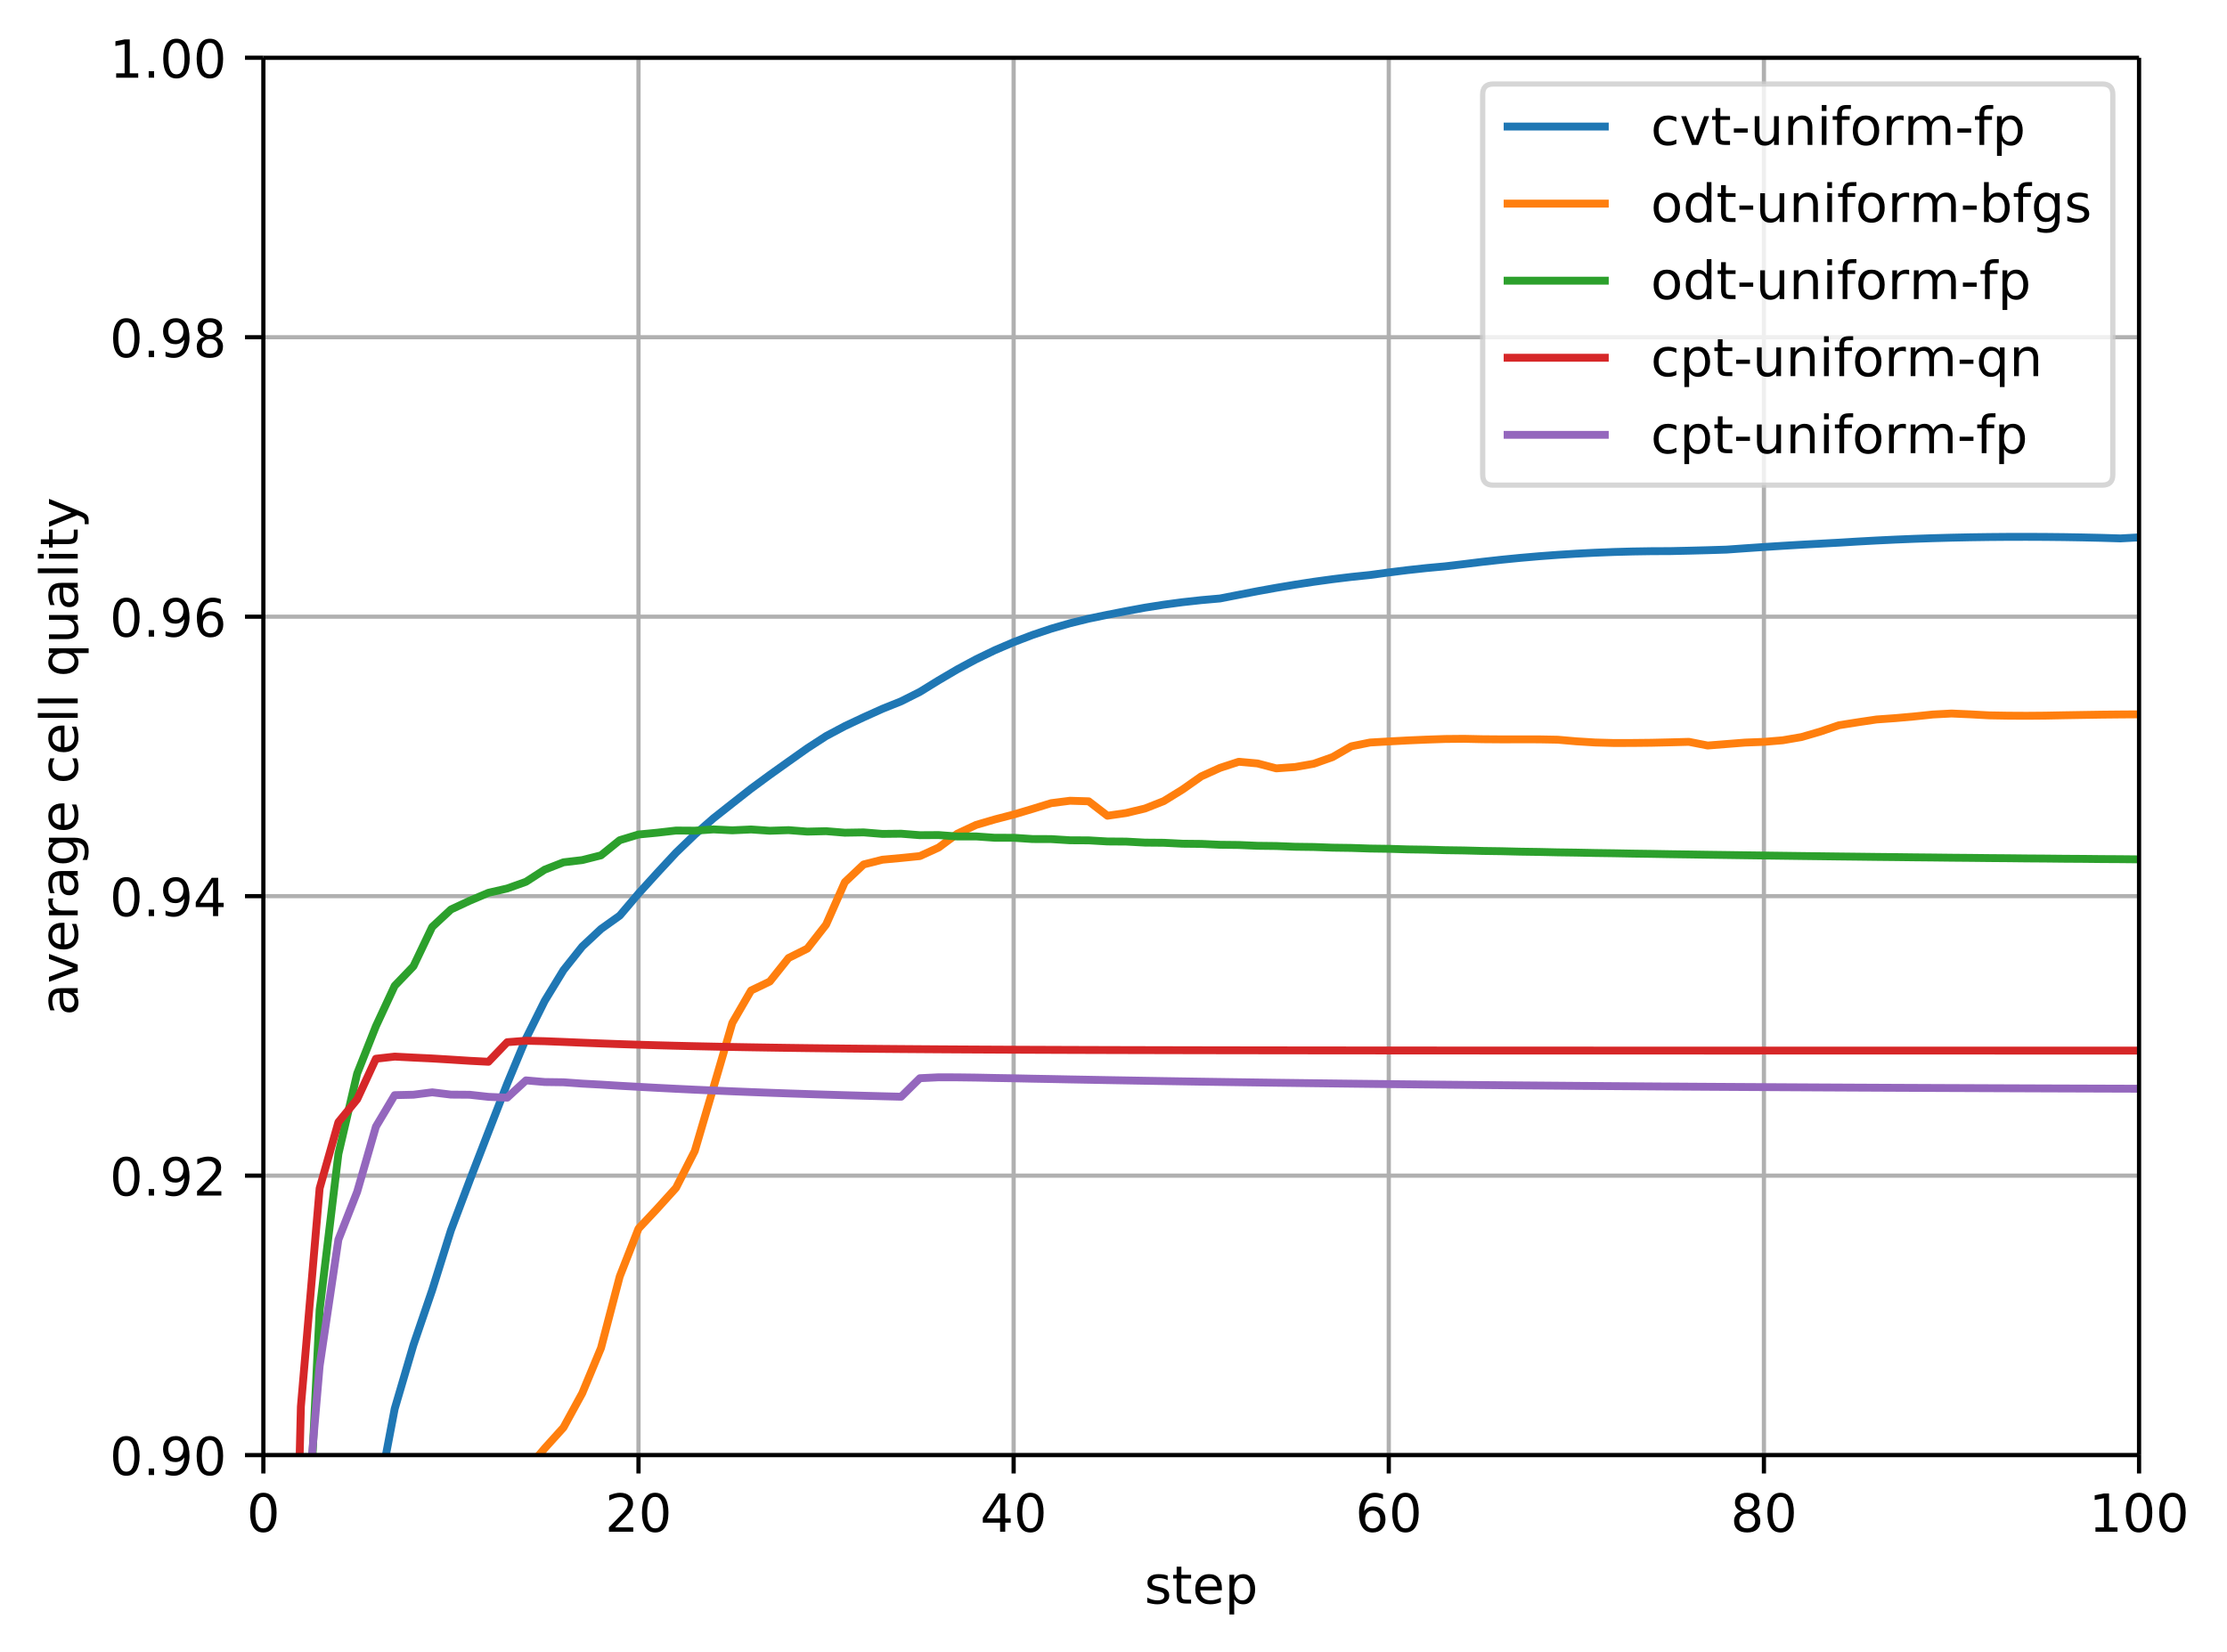 <svg height="419.557" viewBox="0 0 424.007 314.667" width="565.343" xmlns="http://www.w3.org/2000/svg" xmlns:xlink="http://www.w3.org/1999/xlink"><defs><style>*{stroke-linecap:butt;stroke-linejoin:round}</style></defs><g id="figure_1"><path d="M0 314.667h424.007V0H0z" fill="none" id="patch_1"/><g id="axes_1"><path d="M50.144 277.111h357.12V11H50.144z" fill="none" id="patch_2"/><g id="matplotlib.axis_1"><g id="xtick_1"><path clip-path="url(#paa532ecb84)" d="M50.144 277.111V11" fill="none" stroke="#b0b0b0" stroke-linecap="square" stroke-width=".8" id="line2d_1"/><g id="line2d_2"><defs><path d="M0 0v3.5" id="m0acd3d8af2" stroke="#000" stroke-width=".8"/></defs><use x="50.144" xlink:href="#m0acd3d8af2" y="277.111" stroke="#000" stroke-width=".8"/></g><g id="text_1"><defs><path d="M31.781 66.406q-7.61 0-11.453-7.5Q16.5 51.422 16.5 36.375q0-14.984 3.828-22.484 3.844-7.5 11.453-7.5 7.672 0 11.5 7.5 3.844 7.5 3.844 22.484 0 15.047-3.844 22.531-3.828 7.5-11.5 7.5zm0 7.813q12.266 0 18.735-9.703 6.468-9.688 6.468-28.141 0-18.406-6.468-28.11-6.47-9.687-18.735-9.687-12.25 0-18.718 9.688-6.47 9.703-6.47 28.109 0 18.453 6.47 28.14Q19.53 74.22 31.78 74.22z" id="DejaVuSans-30"/></defs><use xlink:href="#DejaVuSans-30" transform="matrix(.1 0 0 -.1 46.962 291.71)"/></g></g><g id="xtick_2"><path clip-path="url(#paa532ecb84)" d="M121.568 277.111V11" fill="none" stroke="#b0b0b0" stroke-linecap="square" stroke-width=".8" id="line2d_3"/><use x="121.568" xlink:href="#m0acd3d8af2" y="277.111" stroke="#000" stroke-width=".8" id="line2d_4"/><g id="text_2"><defs><path d="M19.188 8.297h34.421V0H7.33v8.297q5.609 5.812 15.296 15.594 9.703 9.797 12.188 12.64 4.734 5.313 6.609 9 1.89 3.688 1.89 7.25 0 5.813-4.078 9.469-4.078 3.672-10.625 3.672-4.64 0-9.797-1.61-5.14-1.609-11-4.89v9.969Q13.767 71.78 18.938 73q5.188 1.219 9.485 1.219 11.328 0 18.062-5.672 6.735-5.656 6.735-15.125 0-4.5-1.688-8.531-1.672-4.016-6.125-9.485-1.218-1.422-7.765-8.187-6.532-6.766-18.453-18.922z" id="DejaVuSans-32"/></defs><g transform="matrix(.1 0 0 -.1 115.205 291.71)"><use xlink:href="#DejaVuSans-32"/><use x="63.623" xlink:href="#DejaVuSans-30"/></g></g></g><g id="xtick_3"><path clip-path="url(#paa532ecb84)" d="M192.992 277.111V11" fill="none" stroke="#b0b0b0" stroke-linecap="square" stroke-width=".8" id="line2d_5"/><use x="192.992" xlink:href="#m0acd3d8af2" y="277.111" stroke="#000" stroke-width=".8" id="line2d_6"/><g id="text_3"><defs><path d="M37.797 64.313L12.89 25.39h24.906zm-2.594 8.593H47.61V25.391h10.407v-8.203H47.609V0h-9.812v17.188H4.89v9.515z" id="DejaVuSans-34"/></defs><g transform="matrix(.1 0 0 -.1 186.63 291.71)"><use xlink:href="#DejaVuSans-34"/><use x="63.623" xlink:href="#DejaVuSans-30"/></g></g></g><g id="xtick_4"><path clip-path="url(#paa532ecb84)" d="M264.416 277.111V11" fill="none" stroke="#b0b0b0" stroke-linecap="square" stroke-width=".8" id="line2d_7"/><use x="264.416" xlink:href="#m0acd3d8af2" y="277.111" stroke="#000" stroke-width=".8" id="line2d_8"/><g id="text_4"><defs><path d="M33.016 40.375q-6.641 0-10.532-4.547-3.875-4.531-3.875-12.437 0-7.86 3.875-12.438 3.891-4.562 10.532-4.562 6.64 0 10.515 4.562 3.875 4.578 3.875 12.438 0 7.906-3.875 12.437-3.875 4.547-10.515 4.547zm19.578 30.922v-8.984q-3.719 1.75-7.5 2.671-3.782.938-7.5.938-9.766 0-14.922-6.594-5.14-6.594-5.875-19.922 2.875 4.25 7.219 6.516 4.359 2.266 9.578 2.266 10.984 0 17.36-6.672 6.374-6.657 6.374-18.125 0-11.235-6.64-18.032-6.641-6.78-17.672-6.78-12.657 0-19.344 9.687-6.688 9.703-6.688 28.109 0 17.281 8.204 27.563 8.203 10.28 22.015 10.28 3.719 0 7.5-.734t7.89-2.187z" id="DejaVuSans-36"/></defs><g transform="matrix(.1 0 0 -.1 258.053 291.71)"><use xlink:href="#DejaVuSans-36"/><use x="63.623" xlink:href="#DejaVuSans-30"/></g></g></g><g id="xtick_5"><path clip-path="url(#paa532ecb84)" d="M335.84 277.111V11" fill="none" stroke="#b0b0b0" stroke-linecap="square" stroke-width=".8" id="line2d_9"/><use x="335.84" xlink:href="#m0acd3d8af2" y="277.111" stroke="#000" stroke-width=".8" id="line2d_10"/><g id="text_5"><defs><path d="M31.781 34.625q-7.031 0-11.062-3.766-4.016-3.765-4.016-10.343 0-6.594 4.016-10.36Q24.75 6.391 31.78 6.391q7.032 0 11.078 3.78 4.063 3.798 4.063 10.345 0 6.578-4.031 10.343-4.016 3.766-11.11 3.766zm-9.86 4.188q-6.343 1.562-9.89 5.906Q8.5 49.079 8.5 55.329q0 8.733 6.219 13.812 6.234 5.078 17.062 5.078 10.89 0 17.094-5.078 6.203-5.079 6.203-13.813 0-6.25-3.547-10.61-3.531-4.343-9.828-5.906 7.125-1.656 11.094-6.5 3.984-4.828 3.984-11.796 0-10.61-6.468-16.282-6.47-5.656-18.532-5.656-12.047 0-18.531 5.656-6.469 5.672-6.469 16.282 0 6.968 4 11.797 4.016 4.843 11.14 6.5zM18.314 54.39q0-5.657 3.53-8.828 3.548-3.172 9.938-3.172 6.36 0 9.938 3.172 3.593 3.171 3.593 8.828 0 5.672-3.593 8.843-3.578 3.172-9.938 3.172-6.39 0-9.937-3.172-3.532-3.172-3.532-8.843z" id="DejaVuSans-38"/></defs><g transform="matrix(.1 0 0 -.1 329.477 291.71)"><use xlink:href="#DejaVuSans-38"/><use x="63.623" xlink:href="#DejaVuSans-30"/></g></g></g><g id="xtick_6"><path clip-path="url(#paa532ecb84)" d="M407.264 277.111V11" fill="none" stroke="#b0b0b0" stroke-linecap="square" stroke-width=".8" id="line2d_11"/><use x="407.264" xlink:href="#m0acd3d8af2" y="277.111" stroke="#000" stroke-width=".8" id="line2d_12"/><g id="text_6"><defs><path d="M12.406 8.297h16.11v55.625l-17.532-3.516v8.985l17.438 3.515h9.86V8.296H54.39V0H12.406z" id="DejaVuSans-31"/></defs><g transform="matrix(.1 0 0 -.1 397.72 291.71)"><use xlink:href="#DejaVuSans-31"/><use x="63.623" xlink:href="#DejaVuSans-30"/><use x="127.246" xlink:href="#DejaVuSans-30"/></g></g></g><g id="text_7"><defs><path d="M44.281 53.078v-8.5q-3.797 1.953-7.906 2.922-4.094.984-8.5.984-6.688 0-10.031-2.047-3.344-2.046-3.344-6.156 0-3.125 2.39-4.906 2.391-1.781 9.626-3.39l3.078-.688q9.562-2.047 13.593-5.781 4.032-3.735 4.032-10.422 0-7.625-6.032-12.078-6.03-4.438-16.578-4.438-4.39 0-9.156.86Q10.688.296 5.422 2v9.281q4.984-2.594 9.812-3.89 4.829-1.282 9.579-1.282 6.343 0 9.75 2.172 3.421 2.172 3.421 6.125 0 3.656-2.468 5.61-2.453 1.953-10.813 3.765l-3.125.735q-8.344 1.75-12.062 5.39-3.704 3.64-3.704 9.985 0 7.718 5.47 11.906Q16.75 56 26.811 56q4.97 0 9.36-.734 4.406-.72 8.11-2.188z" id="DejaVuSans-73"/><path d="M18.313 70.219V54.688h18.5v-6.985h-18.5V18.016q0-6.688 1.828-8.594 1.828-1.906 7.453-1.906h9.218V0h-9.218q-10.407 0-14.36 3.875-3.953 3.89-3.953 14.14v29.688H2.687v6.984h6.594V70.22z" id="DejaVuSans-74"/><path d="M56.203 29.594v-4.39H14.891q.593-9.282 5.593-14.142 5-4.859 13.938-4.859 5.172 0 10.031 1.266 4.86 1.265 9.656 3.812v-8.5Q49.266.734 44.187-.344 39.11-1.422 33.892-1.422q-13.094 0-20.735 7.61-7.64 7.625-7.64 20.625 0 13.421 7.25 21.296Q20.016 56 32.328 56q11.031 0 17.453-7.11 6.422-7.093 6.422-19.296zm-8.984 2.64q-.094 7.36-4.125 11.75-4.032 4.407-10.672 4.407-7.516 0-12.031-4.25-4.516-4.25-5.203-11.97z" id="DejaVuSans-65"/><path d="M18.11 8.203v-29H9.077v75.484h9.031v-8.296q2.844 4.875 7.157 7.234Q29.594 56 35.594 56q9.968 0 16.187-7.906 6.235-7.907 6.235-20.797T51.78 6.484q-6.218-7.906-16.187-7.906-6 0-10.328 2.375-4.313 2.375-7.157 7.25zm30.578 19.094q0 9.906-4.079 15.547-4.078 5.64-11.203 5.64-7.14 0-11.218-5.64-4.079-5.64-4.079-15.547 0-9.906 4.078-15.547 4.079-5.64 11.22-5.64 7.124 0 11.202 5.64t4.078 15.547z" id="DejaVuSans-70"/></defs><g transform="matrix(.1 0 0 -.1 217.888 305.388)"><use xlink:href="#DejaVuSans-73"/><use x="52.1" xlink:href="#DejaVuSans-74"/><use x="91.309" xlink:href="#DejaVuSans-65"/><use x="152.832" xlink:href="#DejaVuSans-70"/></g></g></g><g id="matplotlib.axis_2"><g id="ytick_1"><path clip-path="url(#paa532ecb84)" d="M50.144 277.111h357.12" fill="none" stroke="#b0b0b0" stroke-linecap="square" stroke-width=".8" id="line2d_13"/><g id="line2d_14"><defs><path d="M0 0h-3.5" id="md8c357858d" stroke="#000" stroke-width=".8"/></defs><use x="50.144" xlink:href="#md8c357858d" y="277.111" stroke="#000" stroke-width=".8"/></g><g id="text_8"><defs><path d="M10.688 12.406H21V0H10.687z" id="DejaVuSans-2e"/><path d="M10.984 1.516V10.5q3.72-1.766 7.516-2.688 3.813-.921 7.484-.921 9.766 0 14.907 6.562 5.156 6.563 5.89 19.953-2.828-4.203-7.187-6.453-4.344-2.25-9.61-2.25-10.937 0-17.312 6.61-6.375 6.625-6.375 18.109 0 11.219 6.64 18 6.641 6.797 17.672 6.797 12.657 0 19.313-9.703 6.672-9.688 6.672-28.141 0-17.234-8.188-27.516Q40.234-1.42 26.422-1.42q-3.719 0-7.531.734-3.797.734-7.907 2.203zM30.61 32.422q6.641 0 10.516 4.531 3.89 4.547 3.89 12.469 0 7.86-3.89 12.422-3.875 4.562-10.516 4.562-6.64 0-10.515-4.562-3.875-4.563-3.875-12.422 0-7.922 3.875-12.469 3.875-4.531 10.515-4.531z" id="DejaVuSans-39"/></defs><g transform="matrix(.1 0 0 -.1 20.878 280.91)"><use xlink:href="#DejaVuSans-30"/><use x="63.623" xlink:href="#DejaVuSans-2e"/><use x="95.41" xlink:href="#DejaVuSans-39"/><use x="159.033" xlink:href="#DejaVuSans-30"/></g></g></g><g id="ytick_2"><path clip-path="url(#paa532ecb84)" d="M50.144 223.889h357.12" fill="none" stroke="#b0b0b0" stroke-linecap="square" stroke-width=".8" id="line2d_15"/><use x="50.144" xlink:href="#md8c357858d" y="223.889" stroke="#000" stroke-width=".8" id="line2d_16"/><g transform="matrix(.1 0 0 -.1 20.878 227.688)" id="text_9"><use xlink:href="#DejaVuSans-30"/><use x="63.623" xlink:href="#DejaVuSans-2e"/><use x="95.41" xlink:href="#DejaVuSans-39"/><use x="159.033" xlink:href="#DejaVuSans-32"/></g></g><g id="ytick_3"><path clip-path="url(#paa532ecb84)" d="M50.144 170.666h357.12" fill="none" stroke="#b0b0b0" stroke-linecap="square" stroke-width=".8" id="line2d_17"/><use x="50.144" xlink:href="#md8c357858d" y="170.666" stroke="#000" stroke-width=".8" id="line2d_18"/><g transform="matrix(.1 0 0 -.1 20.878 174.466)" id="text_10"><use xlink:href="#DejaVuSans-30"/><use x="63.623" xlink:href="#DejaVuSans-2e"/><use x="95.41" xlink:href="#DejaVuSans-39"/><use x="159.033" xlink:href="#DejaVuSans-34"/></g></g><g id="ytick_4"><path clip-path="url(#paa532ecb84)" d="M50.144 117.444h357.12" fill="none" stroke="#b0b0b0" stroke-linecap="square" stroke-width=".8" id="line2d_19"/><use x="50.144" xlink:href="#md8c357858d" y="117.444" stroke="#000" stroke-width=".8" id="line2d_20"/><g transform="matrix(.1 0 0 -.1 20.878 121.243)" id="text_11"><use xlink:href="#DejaVuSans-30"/><use x="63.623" xlink:href="#DejaVuSans-2e"/><use x="95.41" xlink:href="#DejaVuSans-39"/><use x="159.033" xlink:href="#DejaVuSans-36"/></g></g><g id="ytick_5"><path clip-path="url(#paa532ecb84)" d="M50.144 64.222h357.12" fill="none" stroke="#b0b0b0" stroke-linecap="square" stroke-width=".8" id="line2d_21"/><use x="50.144" xlink:href="#md8c357858d" y="64.222" stroke="#000" stroke-width=".8" id="line2d_22"/><g transform="matrix(.1 0 0 -.1 20.878 68.02)" id="text_12"><use xlink:href="#DejaVuSans-30"/><use x="63.623" xlink:href="#DejaVuSans-2e"/><use x="95.41" xlink:href="#DejaVuSans-39"/><use x="159.033" xlink:href="#DejaVuSans-38"/></g></g><g id="ytick_6"><path clip-path="url(#paa532ecb84)" d="M50.144 11h357.12" fill="none" stroke="#b0b0b0" stroke-linecap="square" stroke-width=".8" id="line2d_23"/><use x="50.144" xlink:href="#md8c357858d" y="10.999" stroke="#000" stroke-width=".8" id="line2d_24"/><g transform="matrix(.1 0 0 -.1 20.878 14.798)" id="text_13"><use xlink:href="#DejaVuSans-31"/><use x="63.623" xlink:href="#DejaVuSans-2e"/><use x="95.41" xlink:href="#DejaVuSans-30"/><use x="159.033" xlink:href="#DejaVuSans-30"/></g></g><g id="text_14"><defs><path d="M34.281 27.484q-10.89 0-15.093-2.484-4.204-2.484-4.204-8.5 0-4.781 3.157-7.594 3.156-2.797 8.562-2.797 7.485 0 12 5.297 4.516 5.297 4.516 14.078v2zm17.922 3.72V0H43.22v8.297Q40.14 3.328 35.547.953q-4.594-2.375-11.234-2.375-8.391 0-13.36 4.719Q6 8.016 6 15.922q0 9.219 6.172 13.906 6.187 4.688 18.437 4.688h12.61v.89q0 6.203-4.078 9.594-4.078 3.39-11.453 3.39-4.688 0-9.141-1.124-4.438-1.125-8.531-3.375v8.312q4.921 1.906 9.562 2.844 4.64.953 9.031.953 11.875 0 17.735-6.156 5.86-6.14 5.86-18.64z" id="DejaVuSans-61"/><path d="M2.984 54.688H12.5L29.594 8.797l17.093 45.89h9.516L35.687 0H23.485z" id="DejaVuSans-76"/><path d="M41.11 46.297q-1.516.875-3.297 1.281Q36.03 48 33.89 48q-7.625 0-11.703-4.953-4.079-4.953-4.079-14.234V0H9.08v54.688h9.03v-8.5q2.844 4.984 7.375 7.39Q30.031 56 36.531 56q.922 0 2.047-.125 1.125-.11 2.484-.36z" id="DejaVuSans-72"/><path d="M45.406 27.984q0 9.766-4.031 15.125-4.016 5.375-11.297 5.375-7.219 0-11.25-5.375-4.031-5.359-4.031-15.125 0-9.718 4.031-15.093t11.25-5.375q7.281 0 11.297 5.375 4.031 5.375 4.031 15.093zm8.985-21.203q0-13.953-6.203-20.765Q42-20.797 29.203-20.797q-4.734 0-8.937.703-4.203.703-8.157 2.172v8.735q3.954-2.141 7.813-3.157 3.86-1.031 7.86-1.031 8.843 0 13.234 4.61 4.39 4.609 4.39 13.937v4.453q-2.781-4.844-7.125-7.234Q33.938 0 27.875 0 17.828 0 11.672 7.656q-6.156 7.672-6.156 20.328 0 12.688 6.156 20.344Q17.828 56 27.875 56q6.063 0 10.406-2.39 4.344-2.391 7.125-7.22v8.297h8.985z" id="DejaVuSans-67"/><path d="M48.781 52.594v-8.407q-3.812 2.11-7.64 3.157-3.828 1.047-7.735 1.047-8.75 0-13.593-5.547-4.829-5.532-4.829-15.547 0-10.016 4.829-15.563 4.843-5.53 13.593-5.53 3.907 0 7.735 1.046 3.828 1.047 7.64 3.156V2.094Q45.016.344 40.984-.531q-4.015-.89-8.562-.89-12.36 0-19.64 7.765-7.266 7.765-7.266 20.953 0 13.375 7.343 21.031Q20.22 56 33.016 56q4.14 0 8.093-.86 3.953-.843 7.672-2.546z" id="DejaVuSans-63"/><path d="M9.422 75.984h8.984V0H9.422z" id="DejaVuSans-6c"/><path d="M14.797 27.297q0-9.906 4.078-15.547 4.078-5.64 11.203-5.64 7.125 0 11.219 5.64 4.11 5.64 4.11 15.547 0 9.906-4.11 15.547-4.094 5.64-11.219 5.64-7.125 0-11.203-5.64-4.078-5.64-4.078-15.547zm30.61-19.094Q42.577 3.328 38.25.953q-4.313-2.375-10.375-2.375-9.906 0-16.14 7.906-6.22 7.922-6.22 20.813 0 12.89 6.22 20.797Q17.968 56 27.874 56q6.063 0 10.375-2.375 4.328-2.36 7.156-7.234v8.297h8.985v-75.485h-8.985z" id="DejaVuSans-71"/><path d="M8.5 21.578v33.11h8.984V21.922q0-7.766 3.016-11.656 3.031-3.875 9.094-3.875 7.265 0 11.484 4.64 4.234 4.64 4.234 12.656v31h8.985V0h-8.984v8.406Q42.047 3.422 37.718 1q-4.313-2.422-10.032-2.422-9.421 0-14.312 5.86Q8.5 10.296 8.5 21.578zM31.11 56z" id="DejaVuSans-75"/><path d="M9.422 54.688h8.984V0H9.422zm0 21.296h8.984v-11.39H9.422z" id="DejaVuSans-69"/><path d="M32.172-5.078q-3.797-9.766-7.422-12.735-3.61-2.984-9.656-2.984H7.906v7.516h5.282q3.703 0 5.75 1.765Q21-9.766 23.483-3.219l1.61 4.094-22.11 53.813H12.5l17.094-42.766 17.093 42.766h9.516z" id="DejaVuSans-79"/></defs><g transform="matrix(0 -.1 -.1 0 14.798 193.412)"><use xlink:href="#DejaVuSans-61"/><use x="61.279" xlink:href="#DejaVuSans-76"/><use x="120.459" xlink:href="#DejaVuSans-65"/><use x="181.982" xlink:href="#DejaVuSans-72"/><use x="223.096" xlink:href="#DejaVuSans-61"/><use x="284.375" xlink:href="#DejaVuSans-67"/><use x="347.852" xlink:href="#DejaVuSans-65"/><use x="409.375" xlink:href="#DejaVuSans-20"/><use x="441.162" xlink:href="#DejaVuSans-63"/><use x="496.143" xlink:href="#DejaVuSans-65"/><use x="557.666" xlink:href="#DejaVuSans-6c"/><use x="585.449" xlink:href="#DejaVuSans-6c"/><use x="613.232" xlink:href="#DejaVuSans-20"/><use x="645.02" xlink:href="#DejaVuSans-71"/><use x="708.496" xlink:href="#DejaVuSans-75"/><use x="771.875" xlink:href="#DejaVuSans-61"/><use x="833.154" xlink:href="#DejaVuSans-6c"/><use x="860.938" xlink:href="#DejaVuSans-69"/><use x="888.721" xlink:href="#DejaVuSans-74"/><use x="927.93" xlink:href="#DejaVuSans-79"/></g></g></g><path clip-path="url(#paa532ecb84)" d="M68.526 315.667l3.045-28.569 3.571-18.784 3.571-12.165 3.572-10.455 3.57-11.4 3.572-9.49 3.571-9.245 3.571-9.18 3.572-8.585 3.57-7.188 3.572-5.851 3.571-4.495 3.571-3.341 3.572-2.546 3.57-4.202 3.572-3.935 3.571-3.85 3.571-3.439 3.572-3.125 3.57-2.818 3.572-2.807 3.571-2.625 3.571-2.547 3.572-2.527 3.57-2.314 3.572-1.898 3.571-1.68 3.571-1.609 3.572-1.437 3.57-1.793 3.572-2.202 3.571-2.098 3.571-1.918 3.572-1.727 3.57-1.527 3.572-1.364 3.571-1.201 3.571-1.032 3.572-.877 3.57-.739 3.572-.697 3.571-.66 3.571-.563 3.572-.476 3.57-.394 3.572-.315 3.571-.699 3.571-.688 3.572-.645 3.57-.599 3.572-.548 3.571-.492 3.571-.433 3.572-.37 3.57-.485 3.572-.444 3.571-.388 3.571-.33 3.572-.423 3.57-.438 3.572-.396 3.571-.353 3.571-.31 3.572-.267 3.57-.224 3.572-.182 3.571-.14 3.571-.097 3.572-.056 3.57-.015 3.572-.079 3.571-.093 3.571-.111 3.572-.254 3.57-.243 3.572-.228 3.571-.213 3.571-.194 3.572-.192 3.57-.217 3.572-.195 3.571-.171 3.571-.147 3.572-.122 3.57-.098 3.572-.075 3.571-.05 3.571-.029 3.572-.006 3.57.015 3.572.037 3.571.06 3.571.08 3.572.107 3.57-.196" fill="none" stroke="#1f77b4" stroke-linecap="square" stroke-width="1.5" id="line2d_25"/><path clip-path="url(#paa532ecb84)" d="M92.159 315.667l.84-4.664 3.57-22.32 3.572-8.61 3.57-4.254 3.572-3.957 3.571-6.538 3.571-8.597 3.572-13.641 3.57-9.107 3.572-3.81 3.571-3.951 3.571-7.026 3.572-12.135 3.57-12.244 3.572-6.177 3.571-1.713 3.571-4.48 3.572-1.785 3.57-4.57 3.572-8.087 3.571-3.37 3.571-.903 3.572-.33 3.57-.36 3.572-1.63 3.571-2.648 3.571-1.662 3.572-1.049 3.57-.925 3.572-1.066 3.571-1.101 3.571-.458 3.572.105 3.57 2.748 3.572-.519 3.571-.854 3.571-1.41 3.572-2.204 3.57-2.508 3.572-1.617 3.571-1.167 3.571.322 3.572.938 3.57-.256 3.572-.629 3.571-1.262 3.571-2.057 3.572-.723 3.57-.203 3.572-.192 3.571-.156 3.571-.12 3.572-.033 3.57.078 3.572.028 3.571-.005 3.571.003 3.572.064 3.57.31 3.572.222 3.571.098 3.571-.008 3.572-.038 3.57-.082 3.572-.095 3.571.702 3.571-.282 3.572-.28 3.57-.137 3.572-.298 3.571-.614 3.571-1.04 3.572-1.213 3.57-.563 3.572-.532 3.571-.255 3.571-.316 3.572-.376 3.57-.189 3.572.157 3.571.195 3.571.061 3.572.02 3.57-.03 3.572-.07 3.571-.06 3.571-.056 3.572-.036 3.57-.025" fill="none" stroke="#ff7f0e" stroke-linecap="square" stroke-width="1.5" id="line2d_26"/><path clip-path="url(#paa532ecb84)" d="M57.61 315.667l3.247-66.161 3.572-29.734 3.57-15.315 3.572-9.02 3.571-7.692 3.571-3.725 3.572-7.492 3.57-3.324 3.572-1.665 3.571-1.515 3.571-.82 3.572-1.276 3.57-2.31 3.572-1.397 3.571-.423 3.571-.903 3.572-2.887 3.57-1.08 3.572-.345 3.571-.409 3.571.023 3.572-.244 3.57.177 3.572-.165 3.571.247 3.571-.116 3.572.279 3.57-.082 3.572.29 3.571-.058 3.571.288 3.572-.037 3.57.28 3.572-.022 3.571.268 3.571-.008 3.572.253 3.57.002 3.572.239 3.571.011 3.571.224 3.572.019 3.57.208 3.572.025 3.571.194 3.571.03 3.572.18 3.57.036 3.572.166 3.571.04 3.571.153 3.572.042 3.57.142 3.572.045 3.571.13 3.571.048 3.572.12 3.57.049 3.572.111 3.571.05 3.571.102 3.572.05 3.57.094 3.572.05 3.571.087 3.571.051 3.572.08 3.57.05 3.572.073 3.571.05 3.571.067 3.572.05 3.57.062 3.572.049 3.571.056 3.571.048 3.572.052 3.57.047 3.572.047 3.571.047 3.571.043 3.572.045 3.57.04 3.572.043 3.571.036 3.571.043 3.572.033 3.57.042 3.572.03 3.571.04 3.571.027 3.572.04 3.57.024 3.572.038 3.571.022 3.571.038 3.572.02 3.57.036" fill="none" stroke="#2ca02c" stroke-linecap="square" stroke-width="1.5" id="line2d_27"/><path clip-path="url(#paa532ecb84)" d="M56.096 315.667l1.19-47.786 3.571-41.575 3.572-12.598 3.57-4.348 3.572-7.73 3.571-.405 3.571.184 3.572.171 3.57.216 3.572.228 3.571.184 3.571-3.727 3.572-.277 3.57.086 3.572.139 3.571.15 3.571.14 3.572.128 3.57.115 3.572.104 3.571.094 3.571.084 3.572.076 3.57.07 3.572.062 3.571.056 3.571.052 3.572.047 3.57.042 3.572.04 3.571.034 3.571.033 3.572.029 3.57.026 3.572.025 3.571.022 3.571.02 3.572.018 3.57.017 3.572.015 3.571.013 3.571.013 3.572.011 3.57.01 3.572.01 3.571.008 3.571.008 3.572.007 3.57.007 3.572.005 3.571.006 3.571.004 3.572.005 3.57.004 3.572.003 3.571.004 3.571.003 3.572.002 3.57.003 3.572.002 3.571.002 3.571.002 3.572.001 3.57.002 3.572.001 3.571.002h3.571l3.572.002h3.57l3.572.002h3.571l3.571.001h3.572l3.57.001h3.572l3.571.001h3.571l3.572.001H339.41l3.571.001H353.695l3.572.001H378.694l3.571.001H407.263" fill="none" stroke="#d62728" stroke-linecap="square" stroke-width="1.5" id="line2d_28"/><path clip-path="url(#paa532ecb84)" d="M57.007 315.667l.28-13.911 3.57-41.625 3.572-24.052 3.57-9.107 3.572-12.413 3.571-5.994 3.571-.084 3.572-.455 3.57.436 3.572.028 3.571.397 3.571.157 3.572-3.29 3.57.311 3.572.049 3.571.254 3.571.19 3.572.223 3.57.197 3.572.195 3.571.18 3.571.171 3.572.16 3.57.151 3.572.143 3.571.133 3.571.126 3.572.119 3.57.113 3.572.106 3.571.102 3.571.096 3.572.09 3.57-3.527 3.572-.173 3.571.01 3.571.045 3.572.074 3.57.06 3.572.077 3.571.065 3.571.073 3.572.065 3.57.067 3.572.062 3.571.062 3.571.06 3.572.057 3.57.056 3.572.053 3.571.052 3.571.05 3.572.05 3.57.046 3.572.046 3.571.043 3.571.043 3.572.041 3.57.04 3.572.039 3.571.037 3.571.036 3.572.035 3.57.034 3.572.032 3.571.032 3.571.03 3.572.03 3.57.03 3.572.027 3.571.027 3.571.026 3.572.026 3.57.024 3.572.024 3.571.023 3.571.022 3.572.022 3.57.02 3.572.021 3.571.02 3.571.019 3.572.018 3.57.018 3.572.017 3.571.017 3.571.016 3.572.016 3.57.015 3.572.014 3.571.015 3.571.013 3.572.014 3.57.013 3.572.012 3.571.012 3.571.012 3.572.011 3.57.011" fill="none" stroke="#9467bd" stroke-linecap="square" stroke-width="1.5" id="line2d_29"/><path d="M50.144 277.111V11" fill="none" stroke="#000" stroke-linecap="square" stroke-width=".8" id="patch_3"/><path d="M407.264 277.111V11" fill="none" stroke="#000" stroke-linecap="square" stroke-width=".8" id="patch_4"/><path d="M50.144 277.111h357.12" fill="none" stroke="#000" stroke-linecap="square" stroke-width=".8" id="patch_5"/><path d="M50.144 11h357.12" fill="none" stroke="#000" stroke-linecap="square" stroke-width=".8" id="patch_6"/><g id="legend_1"><path d="M284.292 92.39h115.972q2 0 2-2V18q0-2-2-2H284.292q-2 0-2 2v72.39q0 2 2 2z" fill="#fff" opacity=".8" stroke="#ccc" id="patch_7"/><path d="M286.292 24.098h20" fill="none" stroke="#1f77b4" stroke-linecap="square" stroke-width="1.5" id="line2d_30"/><g id="text_15"><defs><path d="M4.89 31.39h26.313v-8H4.891z" id="DejaVuSans-2d"/><path d="M54.89 33.016V0h-8.984v32.719q0 7.765-3.031 11.61-3.031 3.858-9.078 3.858-7.281 0-11.484-4.64-4.204-4.625-4.204-12.64V0H9.08v54.688h9.03v-8.5q3.235 4.937 7.594 7.374Q30.078 56 35.797 56q9.422 0 14.25-5.828 4.844-5.828 4.844-17.156z" id="DejaVuSans-6e"/><path d="M37.11 75.984V68.5h-8.594q-4.828 0-6.72-1.953-1.874-1.953-1.874-7.031v-4.828h14.797v-6.985H19.922V0H10.89v47.703H2.297v6.984h8.594V58.5q0 9.125 4.25 13.297 4.25 4.187 13.468 4.187z" id="DejaVuSans-66"/><path d="M30.61 48.39q-7.22 0-11.422-5.64-4.204-5.64-4.204-15.453 0-9.813 4.172-15.453 4.188-5.64 11.453-5.64 7.188 0 11.375 5.655 4.203 5.672 4.203 15.438 0 9.719-4.203 15.406-4.187 5.688-11.375 5.688zm0 7.61q11.718 0 18.406-7.625 6.703-7.61 6.703-21.078 0-13.422-6.703-21.078-6.688-7.64-18.407-7.64-11.765 0-18.437 7.64-6.656 7.656-6.656 21.078 0 13.469 6.656 21.078Q18.844 56 30.609 56z" id="DejaVuSans-6f"/><path d="M52 44.188q3.375 6.062 8.063 8.937Q64.75 56 71.093 56q8.548 0 13.188-5.984 4.64-5.97 4.64-17V0h-9.03v32.719q0 7.86-2.797 11.656-2.781 3.813-8.485 3.813-6.984 0-11.046-4.641-4.047-4.625-4.047-12.64V0h-9.032v32.719q0 7.906-2.78 11.687-2.782 3.782-8.595 3.782-6.89 0-10.953-4.657-4.047-4.656-4.047-12.625V0H9.08v54.688h9.03v-8.5q3.078 5.03 7.375 7.421Q29.781 56 35.687 56q5.97 0 10.141-3.031Q50 49.953 52 44.187z" id="DejaVuSans-6d"/></defs><g transform="matrix(.1 0 0 -.1 314.292 27.598)"><use xlink:href="#DejaVuSans-63"/><use x="54.98" xlink:href="#DejaVuSans-76"/><use x="114.16" xlink:href="#DejaVuSans-74"/><use x="153.369" xlink:href="#DejaVuSans-2d"/><use x="189.453" xlink:href="#DejaVuSans-75"/><use x="252.832" xlink:href="#DejaVuSans-6e"/><use x="316.211" xlink:href="#DejaVuSans-69"/><use x="343.994" xlink:href="#DejaVuSans-66"/><use x="379.199" xlink:href="#DejaVuSans-6f"/><use x="440.381" xlink:href="#DejaVuSans-72"/><use x="481.479" xlink:href="#DejaVuSans-6d"/><use x="578.891" xlink:href="#DejaVuSans-2d"/><use x="614.975" xlink:href="#DejaVuSans-66"/><use x="650.18" xlink:href="#DejaVuSans-70"/></g></g><path d="M286.292 38.776h20" fill="none" stroke="#ff7f0e" stroke-linecap="square" stroke-width="1.5" id="line2d_32"/><g id="text_16"><defs><path d="M45.406 46.39v29.594h8.985V0h-8.985v8.203Q42.578 3.328 38.25.953q-4.313-2.375-10.375-2.375-9.906 0-16.14 7.906-6.22 7.922-6.22 20.813 0 12.89 6.22 20.797Q17.968 56 27.874 56q6.063 0 10.375-2.375 4.328-2.36 7.156-7.234zm-30.61-19.093q0-9.906 4.079-15.547 4.078-5.64 11.203-5.64 7.125 0 11.219 5.64 4.11 5.64 4.11 15.547 0 9.906-4.11 15.547-4.094 5.64-11.219 5.64-7.125 0-11.203-5.64-4.078-5.64-4.078-15.547z" id="DejaVuSans-64"/><path d="M48.688 27.297q0 9.906-4.079 15.547-4.078 5.64-11.203 5.64-7.14 0-11.218-5.64-4.079-5.64-4.079-15.547 0-9.906 4.078-15.547 4.079-5.64 11.22-5.64 7.124 0 11.202 5.64t4.078 15.547zM18.108 46.39q2.844 4.875 7.157 7.234Q29.594 56 35.594 56q9.968 0 16.187-7.906 6.235-7.907 6.235-20.797T51.78 6.484q-6.218-7.906-16.187-7.906-6 0-10.328 2.375-4.313 2.375-7.157 7.25V0H9.08v75.984h9.03z" id="DejaVuSans-62"/></defs><g transform="matrix(.1 0 0 -.1 314.292 42.276)"><use xlink:href="#DejaVuSans-6f"/><use x="61.182" xlink:href="#DejaVuSans-64"/><use x="124.658" xlink:href="#DejaVuSans-74"/><use x="163.867" xlink:href="#DejaVuSans-2d"/><use x="199.951" xlink:href="#DejaVuSans-75"/><use x="263.33" xlink:href="#DejaVuSans-6e"/><use x="326.709" xlink:href="#DejaVuSans-69"/><use x="354.492" xlink:href="#DejaVuSans-66"/><use x="389.697" xlink:href="#DejaVuSans-6f"/><use x="450.879" xlink:href="#DejaVuSans-72"/><use x="491.977" xlink:href="#DejaVuSans-6d"/><use x="589.389" xlink:href="#DejaVuSans-2d"/><use x="625.473" xlink:href="#DejaVuSans-62"/><use x="688.949" xlink:href="#DejaVuSans-66"/><use x="724.154" xlink:href="#DejaVuSans-67"/><use x="787.631" xlink:href="#DejaVuSans-73"/></g></g><path d="M286.292 53.454h20" fill="none" stroke="#2ca02c" stroke-linecap="square" stroke-width="1.5" id="line2d_34"/><g transform="matrix(.1 0 0 -.1 314.292 56.954)" id="text_17"><use xlink:href="#DejaVuSans-6f"/><use x="61.182" xlink:href="#DejaVuSans-64"/><use x="124.658" xlink:href="#DejaVuSans-74"/><use x="163.867" xlink:href="#DejaVuSans-2d"/><use x="199.951" xlink:href="#DejaVuSans-75"/><use x="263.33" xlink:href="#DejaVuSans-6e"/><use x="326.709" xlink:href="#DejaVuSans-69"/><use x="354.492" xlink:href="#DejaVuSans-66"/><use x="389.697" xlink:href="#DejaVuSans-6f"/><use x="450.879" xlink:href="#DejaVuSans-72"/><use x="491.977" xlink:href="#DejaVuSans-6d"/><use x="589.389" xlink:href="#DejaVuSans-2d"/><use x="625.473" xlink:href="#DejaVuSans-66"/><use x="660.678" xlink:href="#DejaVuSans-70"/></g><path d="M286.292 68.132h20" fill="none" stroke="#d62728" stroke-linecap="square" stroke-width="1.5" id="line2d_36"/><g transform="matrix(.1 0 0 -.1 314.292 71.632)" id="text_18"><use xlink:href="#DejaVuSans-63"/><use x="54.98" xlink:href="#DejaVuSans-70"/><use x="118.457" xlink:href="#DejaVuSans-74"/><use x="157.666" xlink:href="#DejaVuSans-2d"/><use x="193.75" xlink:href="#DejaVuSans-75"/><use x="257.129" xlink:href="#DejaVuSans-6e"/><use x="320.508" xlink:href="#DejaVuSans-69"/><use x="348.291" xlink:href="#DejaVuSans-66"/><use x="383.496" xlink:href="#DejaVuSans-6f"/><use x="444.678" xlink:href="#DejaVuSans-72"/><use x="485.775" xlink:href="#DejaVuSans-6d"/><use x="583.188" xlink:href="#DejaVuSans-2d"/><use x="619.271" xlink:href="#DejaVuSans-71"/><use x="682.748" xlink:href="#DejaVuSans-6e"/></g><path d="M286.292 82.81h20" fill="none" stroke="#9467bd" stroke-linecap="square" stroke-width="1.5" id="line2d_38"/><g transform="matrix(.1 0 0 -.1 314.292 86.31)" id="text_19"><use xlink:href="#DejaVuSans-63"/><use x="54.98" xlink:href="#DejaVuSans-70"/><use x="118.457" xlink:href="#DejaVuSans-74"/><use x="157.666" xlink:href="#DejaVuSans-2d"/><use x="193.75" xlink:href="#DejaVuSans-75"/><use x="257.129" xlink:href="#DejaVuSans-6e"/><use x="320.508" xlink:href="#DejaVuSans-69"/><use x="348.291" xlink:href="#DejaVuSans-66"/><use x="383.496" xlink:href="#DejaVuSans-6f"/><use x="444.678" xlink:href="#DejaVuSans-72"/><use x="485.775" xlink:href="#DejaVuSans-6d"/><use x="583.188" xlink:href="#DejaVuSans-2d"/><use x="619.271" xlink:href="#DejaVuSans-66"/><use x="654.477" xlink:href="#DejaVuSans-70"/></g></g></g></g><defs><clipPath id="paa532ecb84"><path d="M50.144 10.999h357.12v266.112H50.144z"/></clipPath></defs></svg>